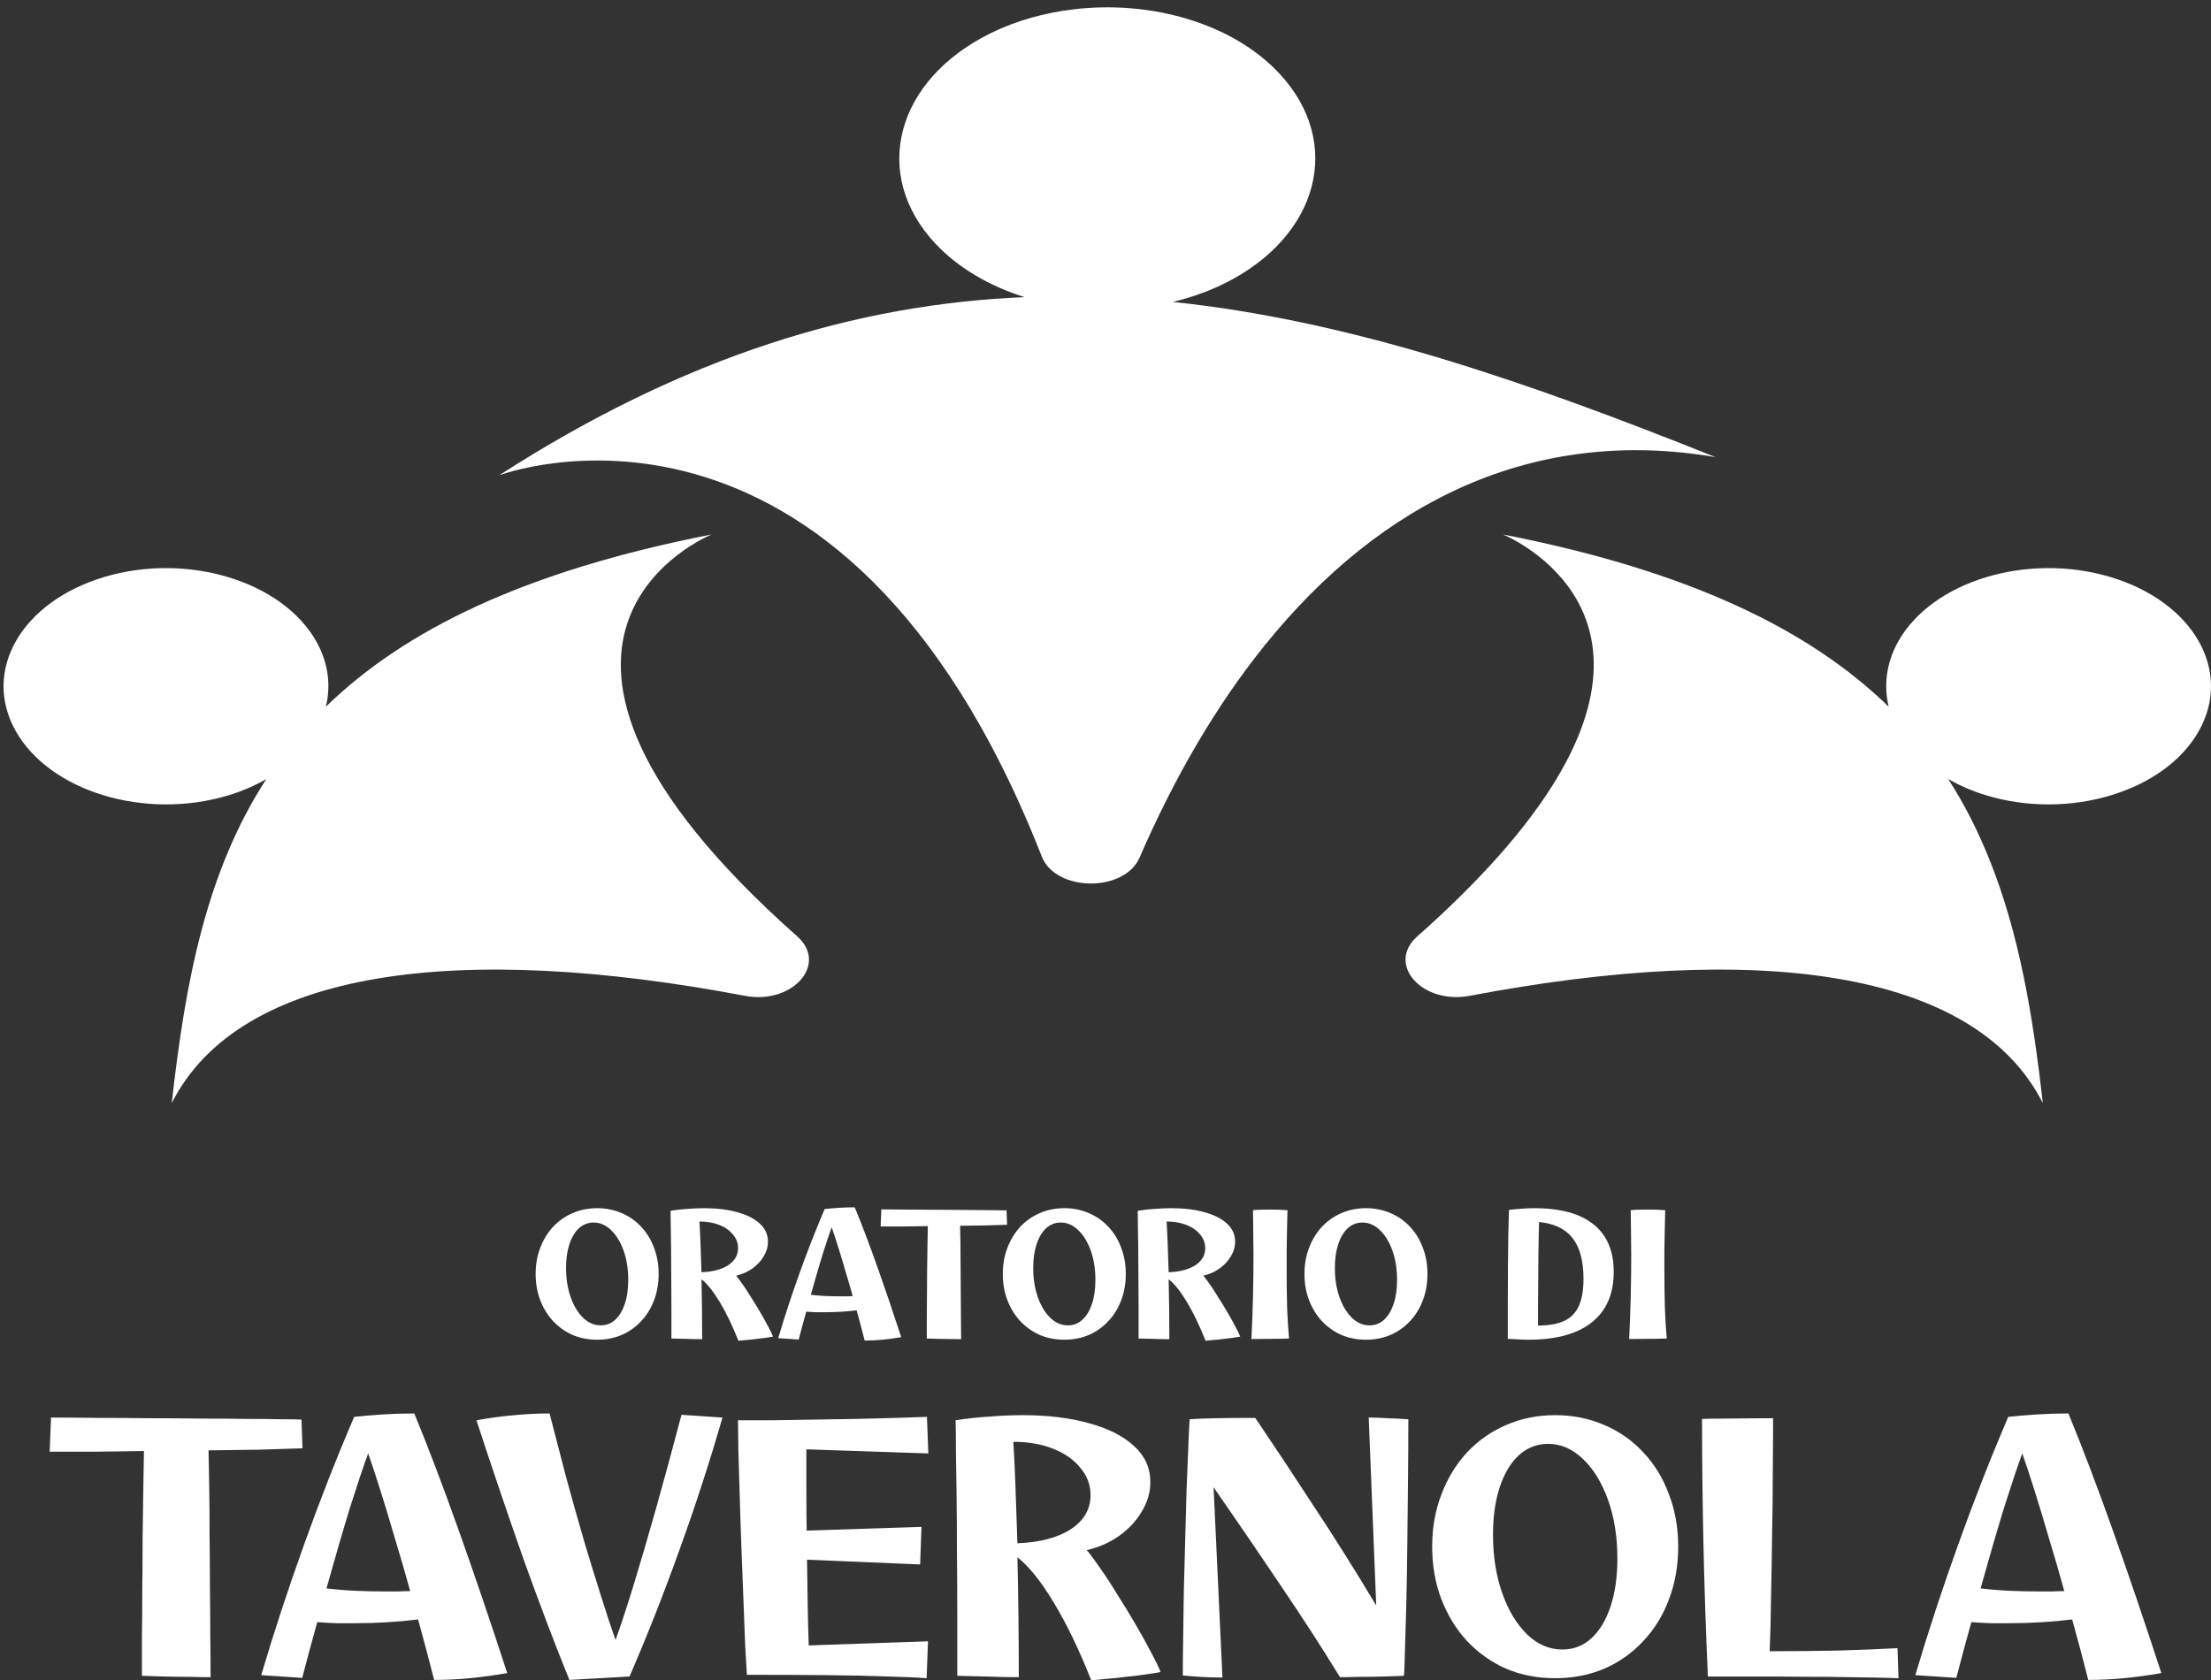 <svg width="1080" height="821" viewBox="0 0 1080 821" fill="none" xmlns="http://www.w3.org/2000/svg">
<rect x="0" y="0" width="1080" height="821" fill="#333333" stroke="none"/>
<path d="M102.868 819.426C100.087 819.426 96.637 819.37 92.52 819.259C88.514 819.259 84.397 819.204 80.169 819.092C76.052 818.981 72.435 818.87 69.32 818.758C69.32 813.751 69.32 807.631 69.32 800.398C69.431 793.054 69.487 785.21 69.487 776.864C69.598 768.408 69.653 760.006 69.653 751.661C69.765 743.204 69.876 735.304 69.987 727.96C70.099 720.505 70.21 714.162 70.321 708.932C61.976 709.044 53.853 709.155 45.952 709.266C38.052 709.266 30.819 709.266 24.254 709.266L24.922 692.575C32.043 692.575 39.721 692.631 47.955 692.742C56.19 692.742 64.591 692.798 73.159 692.909C81.727 692.909 90.016 692.965 98.028 693.076C106.151 693.076 113.606 693.132 120.394 693.243C127.182 693.243 132.912 693.298 137.586 693.41C142.37 693.41 145.597 693.465 147.266 693.577L147.767 707.597C141.647 707.82 134.637 708.042 126.736 708.265C118.836 708.376 110.546 708.487 101.867 708.598C101.978 713.606 102.09 719.614 102.201 726.625C102.312 733.635 102.368 741.257 102.368 749.491C102.479 757.614 102.535 765.848 102.535 774.194C102.646 782.539 102.702 790.606 102.702 798.396C102.813 806.185 102.868 813.195 102.868 819.426ZM173.328 793.054C170.434 793.054 167.43 793.054 164.314 793.054C161.31 792.943 158.194 792.776 154.968 792.554C152.52 801.233 150.072 810.302 147.624 819.76L127.594 818.425C133.826 797.394 140.78 776.197 148.458 754.832C156.136 733.357 164.314 712.493 172.994 692.241C177.111 691.796 181.673 691.407 186.68 691.073C191.799 690.739 197.029 690.572 202.37 690.572C209.157 707.041 216.39 726.068 224.068 747.655C231.746 769.242 239.646 792.498 247.769 817.423C241.315 818.536 235.195 819.37 229.409 819.927C223.734 820.483 217.948 820.761 212.05 820.761C209.714 811.414 207.099 801.567 204.206 791.218C194.302 792.442 184.01 793.054 173.328 793.054ZM179.837 710.101C177.5 716.443 174.552 725.234 170.991 736.472C167.541 747.711 163.702 760.897 159.474 776.03C163.925 776.586 168.487 776.976 173.161 777.198C177.945 777.421 183.064 777.532 188.516 777.532C190.519 777.532 192.522 777.532 194.525 777.532C196.639 777.421 198.586 777.365 200.367 777.365C197.919 768.463 195.415 759.84 192.856 751.494C190.408 743.037 188.071 735.304 185.846 728.294C183.62 721.172 181.617 715.108 179.837 710.101ZM278.127 820.761C271.117 803.514 263.717 784.041 255.928 762.343C248.25 740.534 240.517 717.723 232.728 693.91C239.515 692.686 245.746 691.852 251.421 691.407C257.208 690.85 262.882 690.572 268.446 690.572C271.005 700.587 273.676 710.88 276.458 721.45C279.351 732.021 282.244 742.314 285.137 752.329C288.141 762.343 290.979 771.579 293.649 780.036C296.32 788.492 298.657 795.558 300.66 801.233C303.108 794.557 306.056 785.599 309.506 774.361C312.955 763.122 316.683 750.381 320.689 736.138C324.694 721.896 328.756 706.929 332.873 691.24L352.902 692.575C346.782 713.828 339.828 735.248 332.038 756.835C324.361 778.311 316.182 799.063 307.503 819.092L278.127 820.761ZM452.625 819.927C448.731 819.593 442.499 819.315 433.931 819.092C425.475 818.758 415.293 818.536 403.387 818.425C391.592 818.313 378.74 818.258 364.831 818.258C364.608 815.142 364.33 810.413 363.996 804.07C363.774 797.617 363.496 790.273 363.162 782.038C362.828 773.804 362.494 765.236 362.16 756.334C361.827 747.433 361.548 738.865 361.326 730.63C361.103 722.285 360.881 714.885 360.658 708.432C360.547 701.978 360.491 697.137 360.491 693.91C365.387 693.91 371.007 693.91 377.349 693.91C383.803 693.799 390.535 693.688 397.545 693.577C404.555 693.465 411.51 693.354 418.409 693.243C425.308 693.02 431.706 692.853 437.603 692.742C443.612 692.52 448.675 692.353 452.792 692.241L453.46 710.101L393.873 708.098C393.873 714.663 393.873 721.339 393.873 728.127C393.873 734.803 393.929 741.368 394.04 747.822L450.121 745.986L449.454 764.346L394.207 762.009C394.318 769.91 394.429 777.421 394.541 784.542C394.652 791.664 394.819 798.117 395.041 803.904L453.293 801.901L452.625 819.927ZM533.028 820.928C527.02 805.795 520.9 793.11 514.668 782.873C508.437 772.525 502.54 765.181 496.976 760.841C497.198 770.188 497.365 779.869 497.477 789.883C497.588 799.898 497.644 809.745 497.644 819.426C492.636 819.426 487.351 819.315 481.787 819.092C476.335 818.981 471.606 818.87 467.6 818.758C467.6 809.3 467.6 799.453 467.6 789.216C467.6 778.978 467.544 768.908 467.433 759.005C467.433 748.99 467.377 739.644 467.266 730.964C467.155 722.285 467.044 714.718 466.932 708.265C466.932 701.811 466.877 697.026 466.765 693.91C472.44 693.02 478.06 692.408 483.623 692.074C489.298 691.629 494.584 691.407 499.48 691.407C511.942 691.407 522.847 692.742 532.194 695.413C541.541 697.972 548.829 701.7 554.059 706.596C559.289 711.38 561.904 717.222 561.904 724.121C561.904 729.128 560.513 733.913 557.731 738.475C555.06 743.037 551.388 746.988 546.715 750.326C542.041 753.664 536.756 756.001 530.858 757.336C532.639 759.45 534.864 762.454 537.535 766.349C540.205 770.132 542.987 774.416 545.88 779.201C548.885 783.874 551.778 788.604 554.56 793.388C557.341 798.173 559.845 802.68 562.07 806.908C564.296 811.025 565.909 814.363 566.911 816.922C565.13 817.256 562.682 817.646 559.567 818.091C556.562 818.536 553.336 818.925 549.886 819.259C546.548 819.704 543.321 820.038 540.205 820.261C537.201 820.594 534.809 820.817 533.028 820.928ZM494.973 704.426C495.307 709.433 495.641 716.276 495.974 724.956C496.308 733.635 496.642 743.316 496.976 753.998C507.992 753.553 516.671 751.272 523.014 747.154C529.468 742.926 532.694 737.362 532.694 730.464C532.694 725.456 531.025 721.005 527.687 717.111C524.46 713.105 520.009 709.989 514.334 707.764C508.66 705.538 502.206 704.426 494.973 704.426ZM577.766 818.592C577.766 813.584 577.822 807.52 577.933 800.398C578.045 793.166 578.156 785.432 578.267 777.198C578.49 768.853 578.712 760.452 578.935 751.995C579.157 743.427 579.38 735.304 579.602 727.626C579.936 719.837 580.214 712.994 580.437 707.096C580.66 701.088 580.882 696.525 581.105 693.41C583.998 693.187 588.059 693.02 593.289 692.909C598.63 692.798 605.251 692.742 613.151 692.742C622.276 706.206 631.789 720.56 641.693 735.805C651.707 750.938 661.889 767.128 672.237 784.375L668.565 692.575C671.458 692.575 674.574 692.686 677.912 692.909C681.361 693.02 684.7 693.187 687.926 693.41C687.926 702.757 687.871 712.771 687.76 723.453C687.648 734.024 687.537 744.54 687.426 754.999C687.314 765.459 687.148 775.195 686.925 784.208C686.702 793.11 686.48 800.621 686.257 806.741C686.146 812.861 685.979 816.867 685.757 818.758C683.42 818.87 680.249 818.981 676.243 819.092C672.348 819.204 668.398 819.259 664.392 819.259C660.386 819.37 657.104 819.426 654.545 819.426C645.754 805.072 635.962 789.939 625.169 774.027C614.486 758.115 603.693 742.314 592.788 726.625L597.128 819.593C590.897 819.593 584.443 819.259 577.766 818.592ZM759.658 819.927C750.979 819.927 742.967 818.369 735.623 815.253C728.391 812.026 722.048 807.52 716.596 801.734C711.255 795.948 707.082 789.16 704.078 781.371C701.073 773.47 699.571 764.902 699.571 755.667C699.571 746.431 701.073 737.919 704.078 730.13C707.082 722.229 711.255 715.386 716.596 709.6C722.048 703.814 728.391 699.363 735.623 696.247C742.967 693.02 750.979 691.407 759.658 691.407C768.338 691.407 776.349 693.02 783.693 696.247C791.037 699.363 797.38 703.814 802.721 709.6C808.173 715.386 812.346 722.229 815.239 730.13C818.243 737.919 819.746 746.431 819.746 755.667C819.746 764.902 818.243 773.47 815.239 781.371C812.346 789.16 808.173 795.948 802.721 801.734C797.38 807.52 791.037 812.026 783.693 815.253C776.349 818.369 768.338 819.927 759.658 819.927ZM763.163 805.906C768.616 805.906 773.345 804.07 777.351 800.398C781.356 796.726 784.472 791.552 786.698 784.876C788.923 778.2 790.036 770.41 790.036 761.509C790.036 750.938 788.534 741.424 785.529 732.967C782.525 724.51 778.463 717.834 773.345 712.938C768.226 707.931 762.496 705.427 756.153 705.427C750.812 705.427 746.083 707.263 741.966 710.935C737.96 714.607 734.844 719.781 732.619 726.458C730.394 733.134 729.281 740.923 729.281 749.825C729.281 760.285 730.783 769.798 733.787 778.366C736.792 786.823 740.853 793.555 745.972 798.562C751.09 803.458 756.821 805.906 763.163 805.906ZM927.363 819.927C924.803 819.816 920.575 819.704 914.678 819.593C908.78 819.482 901.603 819.37 893.146 819.259C884.801 819.259 875.565 819.204 865.439 819.092C855.425 819.092 845.021 819.092 834.227 819.092C833.226 796.17 832.503 774.361 832.058 753.664C831.613 732.967 831.39 712.827 831.39 693.243C833.949 693.132 838.4 693.076 844.743 693.076C851.085 692.965 858.207 692.909 866.107 692.909C866.107 701.032 866.051 709.989 865.94 719.781C865.94 729.573 865.829 739.588 865.606 749.825C865.495 760.062 865.328 770.077 865.106 779.869C864.994 789.549 864.772 798.507 864.438 806.741C876.01 806.741 887.249 806.63 898.154 806.407C909.058 806.073 918.628 805.684 926.862 805.239L927.363 819.927ZM981.304 793.054C978.411 793.054 975.407 793.054 972.291 793.054C969.287 792.943 966.171 792.776 962.944 792.554C960.496 801.233 958.048 810.302 955.6 819.76L935.571 818.425C941.803 797.394 948.757 776.197 956.435 754.832C964.113 733.357 972.291 712.493 980.971 692.241C985.088 691.796 989.65 691.407 994.657 691.073C999.776 690.739 1005.01 690.572 1010.35 690.572C1017.13 707.041 1024.37 726.068 1032.04 747.655C1039.72 769.242 1047.62 792.498 1055.75 817.423C1049.29 818.536 1043.17 819.37 1037.39 819.927C1031.71 820.483 1025.92 820.761 1020.03 820.761C1017.69 811.414 1015.08 801.567 1012.18 791.218C1002.28 792.442 991.987 793.054 981.304 793.054ZM987.814 710.101C985.477 716.443 982.528 725.234 978.968 736.472C975.518 747.711 971.679 760.897 967.451 776.03C971.902 776.586 976.464 776.976 981.137 777.198C985.922 777.421 991.041 777.532 996.493 777.532C998.496 777.532 1000.5 777.532 1002.5 777.532C1004.62 777.421 1006.56 777.365 1008.34 777.365C1005.9 768.463 1003.39 759.84 1000.83 751.494C998.385 743.037 996.048 735.304 993.823 728.294C991.597 721.172 989.594 715.108 987.814 710.101Z" fill="white"/>
<path d="M291.684 654.543C287.344 654.543 283.338 653.765 279.666 652.207C276.05 650.593 272.879 648.34 270.152 645.447C267.482 642.554 265.395 639.16 263.893 635.265C262.391 631.315 261.64 627.031 261.64 622.413C261.64 617.796 262.391 613.539 263.893 609.645C265.395 605.695 267.482 602.273 270.152 599.38C272.879 596.487 276.05 594.261 279.666 592.704C283.338 591.09 287.344 590.283 291.684 590.283C296.023 590.283 300.029 591.09 303.701 592.704C307.373 594.261 310.544 596.487 313.215 599.38C315.941 602.273 318.027 605.695 319.474 609.645C320.976 613.539 321.727 617.796 321.727 622.413C321.727 627.031 320.976 631.315 319.474 635.265C318.027 639.16 315.941 642.554 313.215 645.447C310.544 648.34 307.373 650.593 303.701 652.207C300.029 653.765 296.023 654.543 291.684 654.543ZM293.436 647.533C296.162 647.533 298.527 646.615 300.53 644.779C302.533 642.943 304.091 640.356 305.203 637.018C306.316 633.68 306.872 629.785 306.872 625.334C306.872 620.049 306.121 615.292 304.619 611.064C303.117 606.835 301.086 603.497 298.527 601.049C295.968 598.545 293.102 597.294 289.931 597.294C287.261 597.294 284.896 598.212 282.837 600.048C280.835 601.884 279.277 604.471 278.164 607.809C277.051 611.147 276.495 615.042 276.495 619.493C276.495 624.722 277.246 629.479 278.748 633.763C280.25 637.992 282.281 641.358 284.84 643.861C287.4 646.309 290.265 647.533 293.436 647.533ZM360.681 655.044C357.677 647.478 354.617 641.135 351.501 636.017C348.385 630.842 345.437 627.17 342.655 625.001C342.766 629.674 342.85 634.514 342.905 639.522C342.961 644.529 342.989 649.453 342.989 654.293C340.485 654.293 337.842 654.237 335.06 654.126C332.334 654.071 329.97 654.015 327.967 653.959C327.967 649.23 327.967 644.306 327.967 639.188C327.967 634.069 327.939 629.034 327.883 624.083C327.883 619.075 327.856 614.402 327.8 610.062C327.744 605.723 327.689 601.939 327.633 598.712C327.633 595.485 327.605 593.093 327.55 591.535C330.387 591.09 333.197 590.784 335.978 590.617C338.816 590.395 341.459 590.283 343.907 590.283C350.138 590.283 355.59 590.951 360.264 592.286C364.937 593.566 368.581 595.43 371.196 597.878C373.811 600.27 375.119 603.191 375.119 606.641C375.119 609.144 374.423 611.537 373.032 613.818C371.697 616.099 369.861 618.074 367.524 619.743C365.188 621.412 362.545 622.58 359.596 623.248C360.486 624.305 361.599 625.807 362.934 627.755C364.27 629.646 365.66 631.788 367.107 634.181C368.609 636.517 370.056 638.882 371.447 641.274C372.838 643.667 374.089 645.92 375.202 648.034C376.315 650.093 377.122 651.762 377.622 653.041C376.732 653.208 375.508 653.403 373.95 653.625C372.448 653.848 370.835 654.043 369.11 654.21C367.441 654.432 365.827 654.599 364.27 654.71C362.767 654.877 361.571 654.989 360.681 655.044ZM341.653 596.793C341.82 599.297 341.987 602.718 342.154 607.058C342.321 611.397 342.488 616.238 342.655 621.579C348.163 621.356 352.502 620.216 355.674 618.157C358.901 616.043 360.514 613.261 360.514 609.812C360.514 607.308 359.68 605.083 358.01 603.135C356.397 601.133 354.172 599.575 351.334 598.462C348.497 597.349 345.27 596.793 341.653 596.793ZM402.996 641.107C401.549 641.107 400.047 641.107 398.489 641.107C396.987 641.052 395.429 640.968 393.816 640.857C392.592 645.197 391.368 649.731 390.144 654.46L380.129 653.792C383.245 643.277 386.722 632.678 390.561 621.996C394.4 611.258 398.489 600.827 402.829 590.701C404.887 590.478 407.168 590.283 409.672 590.117C412.231 589.95 414.846 589.866 417.517 589.866C420.911 598.1 424.527 607.614 428.366 618.408C432.205 629.201 436.155 640.829 440.216 653.292C436.989 653.848 433.929 654.265 431.036 654.543C428.199 654.822 425.306 654.961 422.357 654.961C421.189 650.287 419.881 645.363 418.435 640.189C413.483 640.801 408.337 641.107 402.996 641.107ZM406.25 599.63C405.082 602.802 403.608 607.197 401.827 612.816C400.103 618.435 398.183 625.028 396.069 632.595C398.294 632.873 400.575 633.068 402.912 633.179C405.305 633.29 407.864 633.346 410.59 633.346C411.592 633.346 412.593 633.346 413.594 633.346C414.651 633.29 415.625 633.263 416.515 633.263C415.291 628.812 414.039 624.5 412.76 620.327C411.536 616.099 410.367 612.232 409.255 608.727C408.142 605.166 407.141 602.134 406.25 599.63ZM469.476 654.293C468.085 654.293 466.361 654.265 464.302 654.21C462.299 654.21 460.241 654.182 458.127 654.126C456.068 654.071 454.26 654.015 452.702 653.959C452.702 651.456 452.702 648.396 452.702 644.779C452.758 641.107 452.785 637.185 452.785 633.012C452.841 628.784 452.869 624.583 452.869 620.411C452.925 616.182 452.98 612.232 453.036 608.56C453.091 604.832 453.147 601.661 453.203 599.046C449.03 599.102 444.969 599.157 441.018 599.213C437.068 599.213 433.452 599.213 430.169 599.213L430.503 590.868C434.064 590.868 437.903 590.895 442.02 590.951C446.137 590.951 450.337 590.979 454.621 591.035C458.905 591.035 463.05 591.062 467.056 591.118C471.118 591.118 474.845 591.146 478.239 591.201C481.633 591.201 484.498 591.229 486.835 591.285C489.227 591.285 490.841 591.313 491.675 591.368L491.926 598.379C488.866 598.49 485.361 598.601 481.41 598.712C477.46 598.768 473.315 598.824 468.976 598.879C469.031 601.383 469.087 604.387 469.143 607.892C469.198 611.397 469.226 615.209 469.226 619.326C469.282 623.387 469.309 627.504 469.309 631.677C469.365 635.85 469.393 639.883 469.393 643.778C469.449 647.672 469.476 651.177 469.476 654.293ZM519.88 654.543C515.54 654.543 511.534 653.765 507.862 652.207C504.246 650.593 501.075 648.34 498.348 645.447C495.678 642.554 493.591 639.16 492.089 635.265C490.587 631.315 489.836 627.031 489.836 622.413C489.836 617.796 490.587 613.539 492.089 609.645C493.591 605.695 495.678 602.273 498.348 599.38C501.075 596.487 504.246 594.261 507.862 592.704C511.534 591.09 515.54 590.283 519.88 590.283C524.219 590.283 528.225 591.09 531.897 592.704C535.569 594.261 538.74 596.487 541.411 599.38C544.137 602.273 546.223 605.695 547.67 609.645C549.172 613.539 549.923 617.796 549.923 622.413C549.923 627.031 549.172 631.315 547.67 635.265C546.223 639.16 544.137 642.554 541.411 645.447C538.74 648.34 535.569 650.593 531.897 652.207C528.225 653.765 524.219 654.543 519.88 654.543ZM521.632 647.533C524.358 647.533 526.723 646.615 528.726 644.779C530.729 642.943 532.287 640.356 533.399 637.018C534.512 633.68 535.068 629.785 535.068 625.334C535.068 620.049 534.317 615.292 532.815 611.064C531.313 606.835 529.282 603.497 526.723 601.049C524.164 598.545 521.298 597.294 518.127 597.294C515.457 597.294 513.092 598.212 511.033 600.048C509.031 601.884 507.473 604.471 506.36 607.809C505.247 611.147 504.691 615.042 504.691 619.493C504.691 624.722 505.442 629.479 506.944 633.763C508.446 637.992 510.477 641.358 513.036 643.861C515.596 646.309 518.461 647.533 521.632 647.533ZM588.877 655.044C585.873 647.478 582.813 641.135 579.697 636.017C576.581 630.842 573.633 627.17 570.851 625.001C570.962 629.674 571.046 634.514 571.101 639.522C571.157 644.529 571.185 649.453 571.185 654.293C568.681 654.293 566.038 654.237 563.256 654.126C560.53 654.071 558.166 654.015 556.163 653.959C556.163 649.23 556.163 644.306 556.163 639.188C556.163 634.069 556.135 629.034 556.079 624.083C556.079 619.075 556.052 614.402 555.996 610.062C555.94 605.723 555.885 601.939 555.829 598.712C555.829 595.485 555.801 593.093 555.746 591.535C558.583 591.09 561.393 590.784 564.174 590.617C567.012 590.395 569.655 590.283 572.103 590.283C578.334 590.283 583.786 590.951 588.46 592.286C593.133 593.566 596.777 595.43 599.392 597.878C602.007 600.27 603.315 603.191 603.315 606.641C603.315 609.144 602.619 611.537 601.228 613.818C599.893 616.099 598.057 618.074 595.72 619.743C593.384 621.412 590.741 622.58 587.792 623.248C588.682 624.305 589.795 625.807 591.13 627.755C592.466 629.646 593.856 631.788 595.303 634.181C596.805 636.517 598.252 638.882 599.643 641.274C601.034 643.667 602.285 645.92 603.398 648.034C604.511 650.093 605.318 651.762 605.818 653.041C604.928 653.208 603.704 653.403 602.146 653.625C600.644 653.848 599.031 654.043 597.306 654.21C595.637 654.432 594.023 654.599 592.466 654.71C590.963 654.877 589.767 654.989 588.877 655.044ZM569.849 596.793C570.016 599.297 570.183 602.718 570.35 607.058C570.517 611.397 570.684 616.238 570.851 621.579C576.359 621.356 580.698 620.216 583.87 618.157C587.097 616.043 588.71 613.261 588.71 609.812C588.71 607.308 587.876 605.083 586.206 603.135C584.593 601.133 582.368 599.575 579.53 598.462C576.693 597.349 573.466 596.793 569.849 596.793ZM611.285 654.21C611.953 640.69 612.287 626.948 612.287 612.983C612.287 610.646 612.259 608.087 612.203 605.305C612.203 602.468 612.175 599.797 612.12 597.294C612.12 594.79 612.092 592.787 612.036 591.285C612.704 591.174 613.817 591.09 615.374 591.035C616.988 590.979 618.74 590.951 620.632 590.951C622.134 590.951 623.609 590.979 625.055 591.035C626.557 591.09 627.837 591.174 628.894 591.285C628.783 594.734 628.699 598.184 628.644 601.633C628.588 605.083 628.532 608.365 628.477 611.481C628.477 614.541 628.477 617.211 628.477 619.493C628.477 627.059 628.56 633.624 628.727 639.188C628.95 644.751 629.256 649.675 629.645 653.959C626.641 654.071 623.581 654.126 620.465 654.126C617.405 654.182 614.345 654.21 611.285 654.21ZM667.229 654.543C662.889 654.543 658.884 653.765 655.212 652.207C651.595 650.593 648.424 648.34 645.698 645.447C643.027 642.554 640.941 639.16 639.439 635.265C637.937 631.315 637.185 627.031 637.185 622.413C637.185 617.796 637.937 613.539 639.439 609.645C640.941 605.695 643.027 602.273 645.698 599.38C648.424 596.487 651.595 594.261 655.212 592.704C658.884 591.09 662.889 590.283 667.229 590.283C671.569 590.283 675.575 591.09 679.247 592.704C682.919 594.261 686.09 596.487 688.76 599.38C691.487 602.273 693.573 605.695 695.019 609.645C696.522 613.539 697.273 617.796 697.273 622.413C697.273 627.031 696.522 631.315 695.019 635.265C693.573 639.16 691.487 642.554 688.76 645.447C686.09 648.34 682.919 650.593 679.247 652.207C675.575 653.765 671.569 654.543 667.229 654.543ZM668.982 647.533C671.708 647.533 674.072 646.615 676.075 644.779C678.078 642.943 679.636 640.356 680.749 637.018C681.861 633.68 682.418 629.785 682.418 625.334C682.418 620.049 681.667 615.292 680.165 611.064C678.662 606.835 676.632 603.497 674.072 601.049C671.513 598.545 668.648 597.294 665.477 597.294C662.806 597.294 660.441 598.212 658.383 600.048C656.38 601.884 654.822 604.471 653.709 607.809C652.597 611.147 652.04 615.042 652.04 619.493C652.04 624.722 652.791 629.479 654.294 633.763C655.796 637.992 657.827 641.358 660.386 643.861C662.945 646.309 665.81 647.533 668.982 647.533ZM746.691 654.543C745.077 654.543 743.38 654.488 741.6 654.377C739.875 654.321 738.178 654.237 736.509 654.126C736.509 648.062 736.509 641.97 736.509 635.85C736.565 629.73 736.593 623.86 736.593 618.241C736.648 612.621 736.704 607.503 736.76 602.885C736.871 598.212 736.982 594.289 737.094 591.118C739.263 590.84 741.378 590.645 743.436 590.534C745.495 590.367 747.498 590.283 749.445 590.283C762.241 590.283 771.894 592.926 778.404 598.212C784.969 603.441 788.251 611.175 788.251 621.412C788.251 632.205 784.663 640.44 777.486 646.115C770.364 651.734 760.099 654.543 746.691 654.543ZM751.281 647.617C756.566 647.617 760.822 646.866 764.049 645.363C767.332 643.806 769.724 641.358 771.226 638.019C772.729 634.681 773.48 630.258 773.48 624.75C773.48 616.015 771.699 609.395 768.139 604.888C764.634 600.381 759.181 597.767 751.782 597.043C751.726 598.545 751.67 600.827 751.615 603.887C751.559 606.891 751.503 610.34 751.448 614.235C751.448 618.074 751.42 622.052 751.364 626.169C751.364 630.286 751.336 634.236 751.281 638.019C751.281 641.747 751.281 644.946 751.281 647.617ZM795.798 654.21C796.466 640.69 796.799 626.948 796.799 612.983C796.799 610.646 796.772 608.087 796.716 605.305C796.716 602.468 796.688 599.797 796.633 597.294C796.633 594.79 796.605 592.787 796.549 591.285C797.217 591.174 798.329 591.09 799.887 591.035C801.501 590.979 803.253 590.951 805.145 590.951C806.647 590.951 808.121 590.979 809.568 591.035C811.07 591.09 812.35 591.174 813.407 591.285C813.296 594.734 813.212 598.184 813.157 601.633C813.101 605.083 813.045 608.365 812.99 611.481C812.99 614.541 812.99 617.211 812.99 619.493C812.99 627.059 813.073 633.624 813.24 639.188C813.463 644.751 813.769 649.675 814.158 653.959C811.154 654.071 808.094 654.126 804.978 654.126C801.918 654.182 798.858 654.21 795.798 654.21Z" fill="white"/>
<mask id="mask0_14_182" style="mask-type:luminance" maskUnits="userSpaceOnUse" x="490" y="0" width="356" height="316">
<path d="M490.837 0H845.331V315.856H490.837V0Z" fill="white"/>
</mask>
<g mask="url(#mask0_14_182)">
<path d="M837.945 223.331C746.056 186.523 659.74 156.559 572.856 147.519C581.555 145.401 590.041 142.482 598.03 138.53C644.401 115.566 656.438 69.614 624.873 35.853C601.936 11.314 562.24 0.052 524.461 4.546C487.429 64.292 490.944 120.009 509.016 175.08C525.988 226.844 558.228 275.328 617.807 315.263C674.795 244.564 749.5 208.246 837.945 223.331Z" fill="white"/>
</g>
<mask id="mask1_14_182" style="mask-type:luminance" maskUnits="userSpaceOnUse" x="236" y="0" width="383" height="435">
<path d="M236.329 0H618.091V434.884H236.329V0Z" fill="white"/>
</mask>
<g mask="url(#mask1_14_182)">
<path d="M524.461 4.546C510.294 6.225 496.376 10.048 483.736 16.299C437.329 39.263 425.328 85.241 456.858 118.976C468.113 130.987 483.381 139.769 500.424 145.168C418.546 148.578 334.681 173.711 243.785 232.243C243.785 232.243 410.913 168.596 508.874 418.481C515.656 435.788 549.209 436.15 556.665 418.946C573.85 379.348 594.302 344.399 617.807 315.262C514.768 232.165 477.274 113.835 524.461 4.546Z" fill="white"/>
</g>
<path d="M970.525 388.673C1011.04 400.787 1057.41 386.684 1074.03 357.211C1090.68 327.713 1071.33 294.004 1030.78 281.889C990.267 269.8 943.896 283.878 927.243 313.351C921.349 323.864 920.071 334.868 922.557 345.277C884.245 307.952 825.66 278.996 734.125 261.121C734.125 261.121 818.452 295.037 754.577 389.499C786.461 409.441 819.127 419.23 853.319 424.448C892.057 430.338 924.545 428.529 972.017 420.548C966.442 406.625 959.838 393.245 951.636 380.614C957.282 383.842 963.566 386.606 970.525 388.673Z" fill="white"/>
<mask id="mask2_14_182" style="mask-type:luminance" maskUnits="userSpaceOnUse" x="681" y="388" width="319" height="153">
<path d="M681.718 388.595H999.853V540.583H681.718V388.595Z" fill="white"/>
</mask>
<g mask="url(#mask2_14_182)">
<path d="M754.576 389.5C741.119 409.389 721.094 431.965 692.298 457.486C676.995 471.073 694.606 490.936 717.934 486.519C857.011 460.12 964.453 473.087 997.829 538.904C993.071 496.128 986.289 456.349 972.016 420.548C899.264 423.828 824.559 413.961 754.576 389.5Z" fill="white"/>
</g>
<mask id="mask3_14_182" style="mask-type:luminance" maskUnits="userSpaceOnUse" x="0" y="256" width="400" height="285">
<path d="M0 256.343H399.942V540.583H0V256.343Z" fill="white"/>
</mask>
<g mask="url(#mask3_14_182)">
<path d="M347.641 261.121C256.07 278.996 197.485 307.952 159.174 345.277C161.695 334.868 160.417 323.864 154.487 313.351C137.835 283.878 91.499 269.8 50.951 281.889C10.439 294.004 -8.948 327.713 7.705 357.211C24.357 386.684 70.693 400.787 111.241 388.673C118.2 386.606 124.485 383.843 130.095 380.614C100.802 425.688 90.505 479.493 83.901 538.904C117.277 473.087 224.719 460.12 363.796 486.519C387.159 490.962 404.735 471.047 389.396 457.46C224.008 310.819 347.641 261.121 347.641 261.121Z" fill="white"/>
</g>
</svg>
